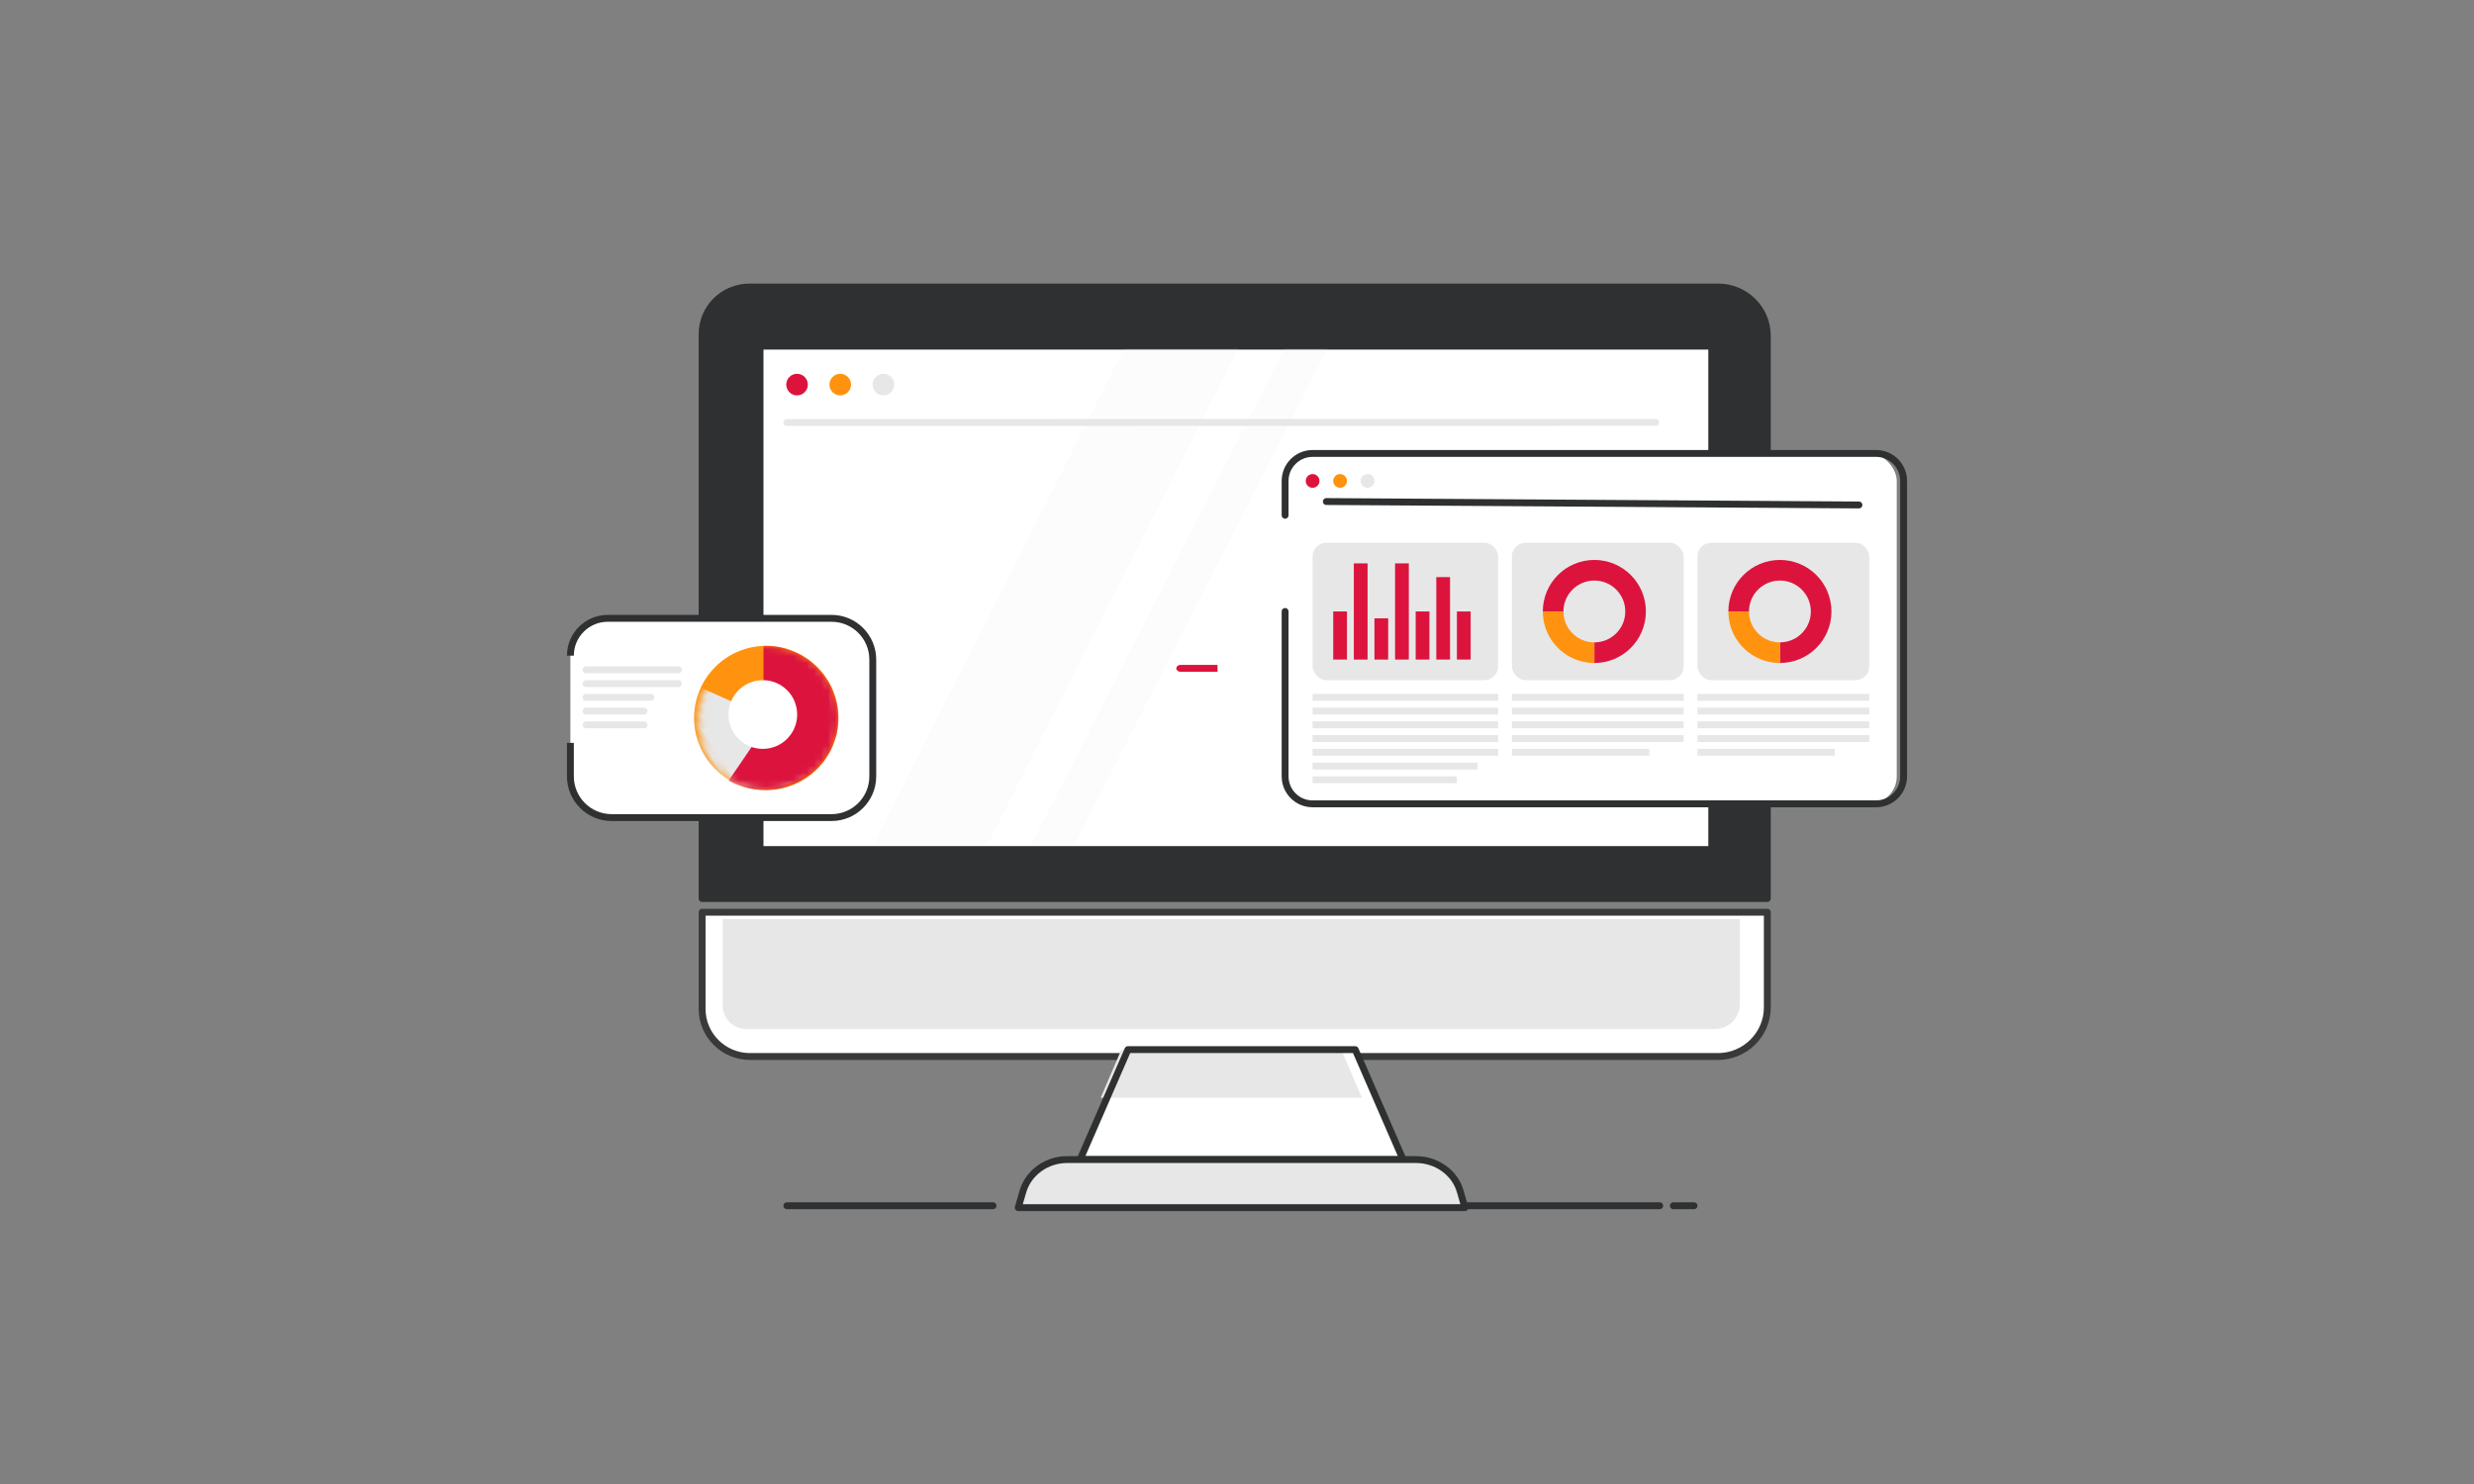 <?xml version="1.0" encoding="UTF-8"?>
<svg width="360px" height="216px" viewBox="0 0 360 216" version="1.1" xmlns="http://www.w3.org/2000/svg" xmlns:xlink="http://www.w3.org/1999/xlink">
    <rect x="0" y="0" width="360" height="216" fill="#808080" stroke="none"/>
    <title>2819B92E-FF1B-4DB6-9BEE-1110657F013B</title>
    <defs>
        <circle id="path-1" cx="10.5" cy="10.5" r="10.5"></circle>
        <circle id="path-3" cx="10.5" cy="10.5" r="10.5"></circle>
    </defs>
    <g id="Micro-illustrations" stroke="none" stroke-width="1" fill="none" fill-rule="evenodd">
        <g id="2---Micro-illustrations/Visualisation/visualisation-360px">
            <g id="Group-4" transform="translate(102.167, 41.778)">
                <g id="imac">
                    <path d="M155,89 L0,89 L0,6.846 C0,3.052 3.082,0 6.913,0 L147.866,0 C151.786,0 155,3.183 155,7.064 L155,89 Z" id="XMLID_7_" fill="#2E3031" fill-rule="nonzero"></path>
                    <path d="M2,83.062 L2,6.938 C2,4.75 3.765,3 5.971,3 L148.029,3 C150.235,3 152,4.75 152,6.938 L152,83.062 C152,85.25 150.235,87 148.029,87 L5.971,87 C3.809,87 2,85.206 2,83.062 Z" id="XMLID_30_" fill="#2E3031" fill-rule="nonzero"></path>
                    <path d="M155,89 L0,89 L0,6.846 C0,3.052 3.082,0 6.913,0 L147.866,0 C151.786,0 155,3.183 155,7.064 L155,89 Z" id="XMLID_18_" stroke="#2E3031" stroke-linecap="round" stroke-linejoin="round"></path>
                    <polygon id="XMLID_10_" fill="#FFFFFF" fill-rule="nonzero" transform="translate(77.673, 45.24) rotate(90) translate(-77.673, -45.24) " points="41.539 -23.502 113.807 -23.502 113.807 113.983 41.539 113.983"></polygon>
                    <path d="M147.822,112 L6.957,112 C3.126,112 0,108.894 0,105.088 L0,91 L155,91 L155,104.869 C155,108.763 151.786,112 147.822,112 Z" id="XMLID_19_" fill="#FFFFFF" fill-rule="nonzero"></path>
                    <path d="M6.436,108 C4.542,108 3,106.474 3,104.599 L3,92 L151,92 L151,104.381 C151,106.387 149.37,108 147.344,108 L6.436,108 Z" id="XMLID_4_" fill="#E7E7E7" fill-rule="nonzero"></path>
                    <path d="M147.822,112 L6.957,112 C3.126,112 0,108.894 0,105.088 L0,91 L155,91 L155,104.869 C155,108.763 151.786,112 147.822,112 Z" id="XMLID_6_" stroke="#383939" stroke-linecap="round" stroke-linejoin="round"></path>
                    <polygon id="XMLID_22_" fill="#FFFFFF" fill-rule="nonzero" points="102 127 55 127 61.961 111 95.039 111"></polygon>
                    <polygon id="XMLID_27_" fill="#E7E7E7" fill-rule="nonzero" points="96 118 92.998 111 61.002 111 58 118"></polygon>
                    <polygon id="XMLID_1_" stroke="#2E3031" stroke-linecap="round" stroke-linejoin="round" points="102 127 55 127 61.961 111 95.039 111"></polygon>
                    <polygon id="XMLID_28_" fill="#E7E7E7" fill-rule="nonzero" opacity="0.16" points="25 81 41.622 81 78 9 61.378 9"></polygon>
                    <polygon id="XMLID_29_" fill="#E7E7E7" fill-rule="nonzero" opacity="0.16" points="54.281 81 91 9 84.719 9 48 81"></polygon>
                    <path d="M75,55 L69.584,55 C69.273,55 69,55.233 69,55.5 C69,55.767 69.273,56 69.584,56 L75,56 L75,55 Z" id="XMLID_37_" fill="#DC143D" fill-rule="nonzero"></path>
                    <path d="M111,134 L46,134 L46.668,131.681 C47.469,128.925 50.096,127 53.123,127 L103.877,127 C106.904,127 109.575,128.925 110.332,131.681 L111,134 Z" id="XMLID_23_" fill="#E7E7E7" fill-rule="nonzero"></path>
                    <path d="M111,134 L46,134 L46.668,131.681 C47.469,128.925 50.096,127 53.123,127 L103.877,127 C106.904,127 109.575,128.925 110.332,131.681 L111,134 Z" id="XMLID_9_" stroke="#2E3031" stroke-linecap="round" stroke-linejoin="round"></path>
                </g>
                <line x1="138.76" y1="19.702" x2="12.333" y2="19.722" id="Rectangle-Copy" stroke="#E7E7E7" stroke-linecap="round"></line>
                <circle id="Oval" fill="#DC143D" cx="13.813" cy="14.202" r="1.572"></circle>
                <circle id="Oval-Copy" fill="#FF930F" cx="20.1" cy="14.202" r="1.572"></circle>
                <circle id="Oval-Copy-2" fill="#E7E7E7" cx="26.386" cy="14.202" r="1.572"></circle>
            </g>
            <line x1="213.5" y1="175.5" x2="241.5" y2="175.5" id="Line" stroke="#2E3031" stroke-linecap="round"></line>
            <line x1="243.5" y1="175.5" x2="246.5" y2="175.5" id="Line-Copy-2" stroke="#2E3031" stroke-linecap="round"></line>
            <line x1="114.5" y1="175.5" x2="144.5" y2="175.5" id="Line-Copy" stroke="#2E3031" stroke-linecap="round"></line>
            <g id="pie" transform="translate(101, 94)">
                <mask id="mask-2" fill="white">
                    <use xlink:href="#path-1"></use>
                </mask>
                <use id="Oval" fill="#FF930F" xlink:href="#path-1"></use>
                <path d="M9.779,0.935 C15.4,0.935 19.958,5.513 19.958,11.16 C19.958,16.807 15.4,21.384 9.779,21.384 C6.065,21.384 2.817,19.387 1.039,16.404 L11.782,9.427 L6.597,1.444 C7.598,1.114 8.668,0.935 9.779,0.935 Z" id="Oval" fill="#E7E7E7" mask="url(#mask-2)" transform="translate(10.499, 11.16) rotate(-303) translate(-10.499, -11.16) "></path>
                <path d="M10.29,0 C16.184,0 21,4.701 21,10.546 C21,16.299 16.184,21 10.29,21 C8.365,21 6.561,20.514 5,19.664 L10.102,12.187 L10.101,0.002 Z" id="Oval" fill="#DC143D" mask="url(#mask-2)"></path>
                <circle id="Oval" fill="#FFFFFF" mask="url(#mask-2)" cx="10" cy="10" r="5"></circle>
            </g>
            <rect id="Rectangle" fill="#FFFFFF" x="187" y="66" width="89" height="51" rx="4"></rect>
            <g id="Graph-info-01" transform="translate(191, 79)">
                <g id="Group-2" transform="translate(0, 22)" fill="#E7E7E7">
                    <rect id="Rectangle" x="0" y="0" width="27" height="1"></rect>
                    <rect id="Rectangle-Copy-8" x="0" y="2" width="27" height="1"></rect>
                    <rect id="Rectangle-Copy-9" x="0" y="4" width="27" height="1"></rect>
                    <rect id="Rectangle-Copy-10" x="0" y="6" width="27" height="1"></rect>
                    <rect id="Rectangle-Copy-11" x="0" y="8" width="27" height="1"></rect>
                    <rect id="Rectangle-Copy-12" x="0" y="10" width="24" height="1"></rect>
                    <rect id="Rectangle-Copy-13" x="0" y="12" width="21" height="1"></rect>
                </g>
                <g id="Graph">
                    <rect id="Rectangle" fill="#E7E7E7" x="0" y="0" width="27" height="20" rx="2"></rect>
                    <g id="Group" transform="translate(3, 3)" fill="#DC143D">
                        <rect id="Rectangle" x="0" y="7" width="2" height="7"></rect>
                        <rect id="Rectangle-Copy-2" x="3" y="0" width="2" height="14"></rect>
                        <rect id="Rectangle-Copy-3" x="6" y="8" width="2" height="6"></rect>
                        <rect id="Rectangle-Copy-4" x="9" y="0" width="2" height="14"></rect>
                        <rect id="Rectangle-Copy-5" x="12" y="7" width="2" height="7"></rect>
                        <rect id="Rectangle-Copy-6" x="15" y="2" width="2" height="12"></rect>
                        <rect id="Rectangle-Copy-7" x="18" y="7" width="2" height="7"></rect>
                    </g>
                </g>
            </g>
            <g id="Group-3" transform="translate(220, 79)">
                <rect id="Rectangle-Copy-14" fill="#E7E7E7" x="0" y="22" width="25" height="1"></rect>
                <rect id="Rectangle-Copy-15" fill="#E7E7E7" x="0" y="24" width="25" height="1"></rect>
                <rect id="Rectangle-Copy-16" fill="#E7E7E7" x="0" y="26" width="25" height="1"></rect>
                <rect id="Rectangle-Copy-17" fill="#E7E7E7" x="0" y="28" width="25" height="1"></rect>
                <rect id="Rectangle-Copy-18" fill="#E7E7E7" x="0" y="30" width="20" height="1"></rect>
                <g id="Graph">
                    <rect id="Rectangle-Copy-21" fill="#E7E7E7" x="0" y="0" width="25" height="20" rx="2"></rect>
                    <path d="M12,16 C15.314,16 18,13.314 18,10 C18,6.686 15.314,4 12,4 C8.686,4 6,6.686 6,10" id="Oval" stroke="#DC143D" stroke-width="3"></path>
                    <path d="M6,16 C8.665,16 10.925,14.262 11.707,11.858 C11.897,11.273 12,10.648 12,10" id="Oval-Copy-3" stroke="#FF930F" stroke-width="3" transform="translate(9, 13) rotate(90) translate(-9, -13) "></path>
                </g>
            </g>
            <g id="Group-3-Copy" transform="translate(247, 79)">
                <rect id="Rectangle-Copy-14" fill="#E7E7E7" x="0" y="22" width="25" height="1"></rect>
                <rect id="Rectangle-Copy-15" fill="#E7E7E7" x="0" y="24" width="25" height="1"></rect>
                <rect id="Rectangle-Copy-16" fill="#E7E7E7" x="0" y="26" width="25" height="1"></rect>
                <rect id="Rectangle-Copy-17" fill="#E7E7E7" x="0" y="28" width="25" height="1"></rect>
                <rect id="Rectangle-Copy-18" fill="#E7E7E7" x="0" y="30" width="20" height="1"></rect>
                <g id="Graph">
                    <rect id="Rectangle-Copy-21" fill="#E7E7E7" x="0" y="0" width="25" height="20" rx="2"></rect>
                    <path d="M12,16 C15.314,16 18,13.314 18,10 C18,6.686 15.314,4 12,4 C8.686,4 6,6.686 6,10" id="Oval" stroke="#DC143D" stroke-width="3"></path>
                    <path d="M6,16 C8.665,16 10.925,14.262 11.707,11.858 C11.897,11.273 12,10.648 12,10" id="Oval-Copy-3" stroke="#FF930F" stroke-width="3" transform="translate(9, 13) rotate(90) translate(-9, -13) "></path>
                </g>
            </g>
            <path d="M187,75 L187,70 C187,67.791 188.791,66 191,66 L273,66 C275.209,66 277,67.791 277,70 L277,113 C277,115.209 275.209,117 273,117 L191,117 C188.791,117 187,115.209 187,113 L187,89 L187,89" id="Rectangle" stroke="#2E3031" stroke-linecap="round"></path>
            <line x1="270.5" y1="73.5" x2="193" y2="73" id="Rectangle-Copy" stroke="#2E3031" stroke-linecap="round"></line>
            <circle id="Oval" fill="#DC143D" cx="191" cy="70" r="1"></circle>
            <g id="Oval-2" transform="translate(228, 83)"></g>
            <circle id="Oval-Copy" fill="#FF930F" cx="195" cy="70" r="1"></circle>
            <circle id="Oval-Copy-2" fill="#E7E7E7" cx="199" cy="70" r="1"></circle>
            <path d="M83,95.438 C83,92.434 85.434,90 88.438,90 L121,90 C124.314,90 127,92.686 127,96 L127,113 C127,116.314 124.314,119 121,119 L89,119 C85.686,119 83,116.314 83,113 L83,108.125 L83,108.125" id="Combined-Shape" stroke="#2E3031" fill="#FFFFFF"></path>
            <g id="graph_4" transform="translate(85, 94)">
                <g id="pie" transform="translate(16, 0)">
                    <mask id="mask-4" fill="white">
                        <use xlink:href="#path-3"></use>
                    </mask>
                    <use id="Oval" fill="#FF930F" xlink:href="#path-3"></use>
                    <path d="M9.779,0.935 C15.4,0.935 19.958,5.513 19.958,11.16 C19.958,16.807 15.4,21.384 9.779,21.384 C6.065,21.384 2.817,19.387 1.039,16.404 L11.782,9.427 L6.597,1.444 C7.598,1.114 8.668,0.935 9.779,0.935 Z" id="Oval" fill="#E7E7E7" mask="url(#mask-4)" transform="translate(10.499, 11.16) rotate(-303) translate(-10.499, -11.16) "></path>
                    <path d="M10.29,0 C16.184,0 21,4.701 21,10.546 C21,16.299 16.184,21 10.29,21 C8.365,21 6.561,20.514 5,19.664 L10.102,12.187 L10.101,0.002 Z" id="Oval" fill="#DC143D" mask="url(#mask-4)"></path>
                    <circle id="Oval" fill="#FFFFFF" mask="url(#mask-4)" cx="10" cy="10" r="5"></circle>
                </g>
                <line x1="0.28" y1="3.5" x2="13.72" y2="3.5" id="Line-3" stroke="#E7E7E7" stroke-linecap="round"></line>
                <line x1="0.28" y1="5.5" x2="13.72" y2="5.5" id="Line-3-Copy" stroke="#E7E7E7" stroke-linecap="round"></line>
                <line x1="0.278" y1="7.5" x2="9.722" y2="7.5" id="Line-3-Copy-2" stroke="#E7E7E7" stroke-linecap="round"></line>
                <line x1="0.281" y1="9.5" x2="8.719" y2="9.5" id="Line-3-Copy-3" stroke="#E7E7E7" stroke-linecap="round"></line>
                <line x1="0.281" y1="11.5" x2="8.719" y2="11.5" id="Line-3-Copy-4" stroke="#E7E7E7" stroke-linecap="round"></line>
            </g>
        </g>
    </g>
</svg>